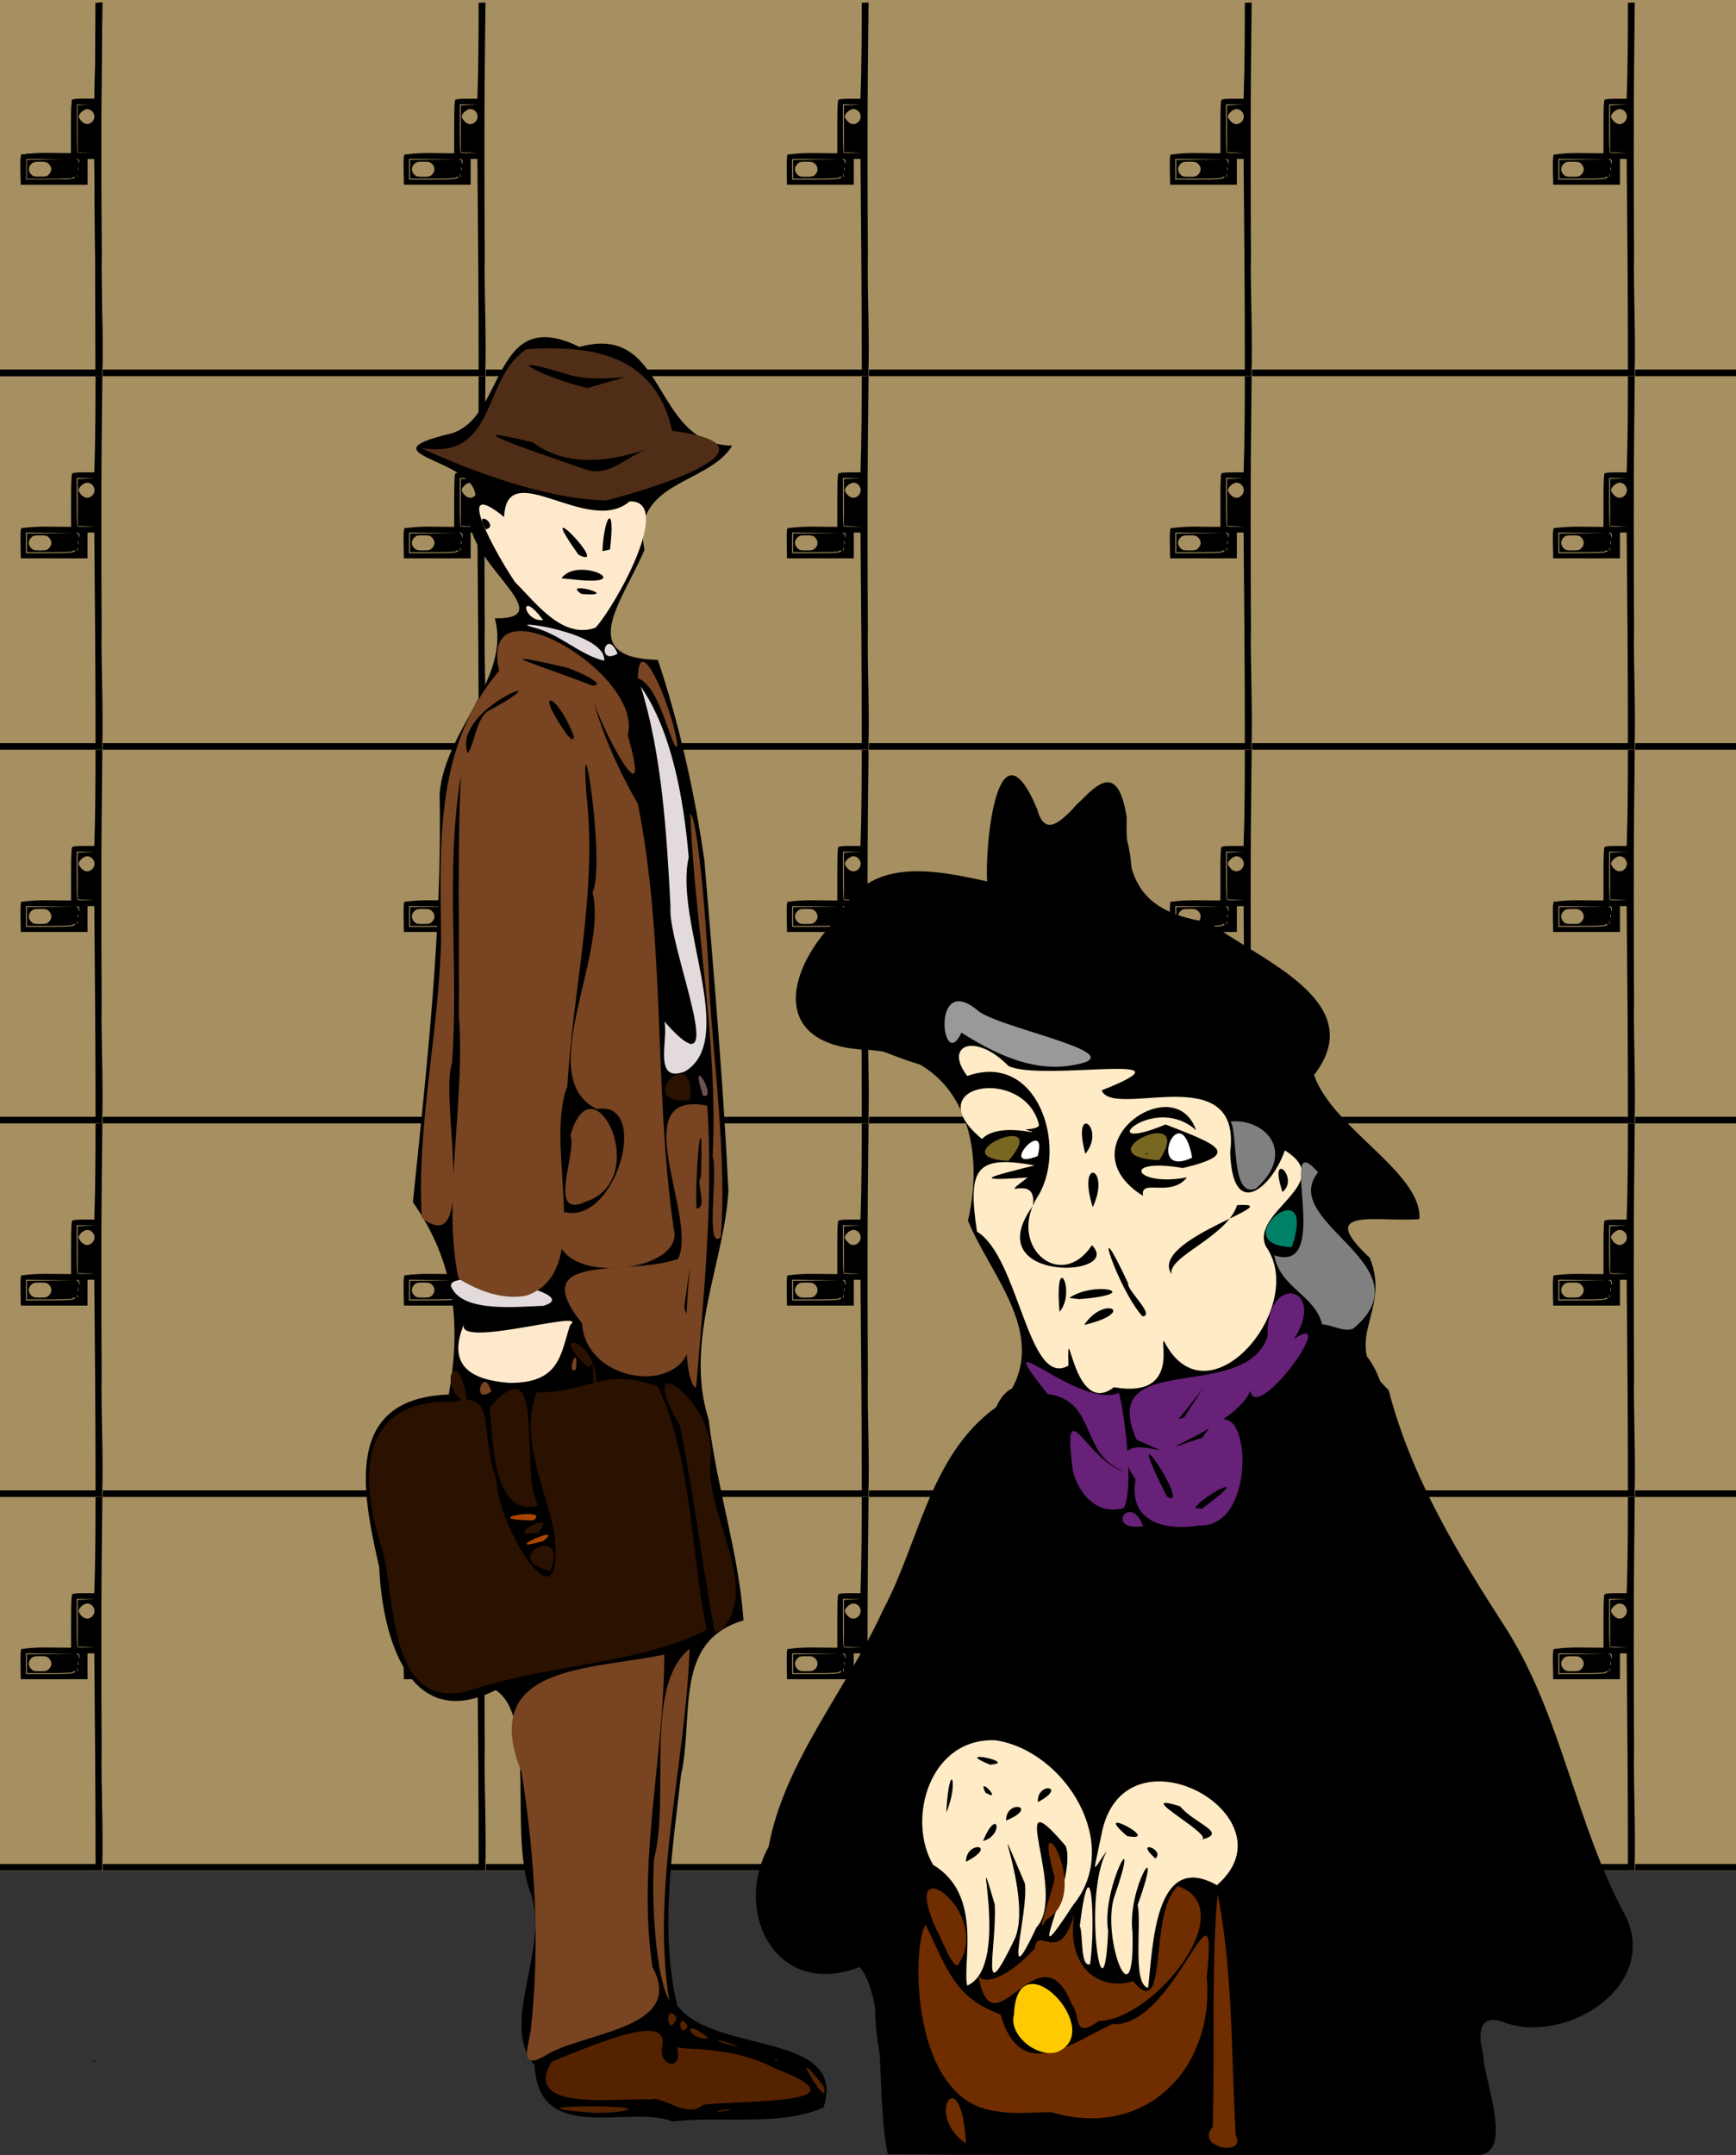 <?xml version="1.0" encoding="UTF-8" standalone="no"?>
<!-- Created with Inkscape (http://www.inkscape.org/) -->

<svg
   xmlns:dc="http://purl.org/dc/elements/1.1/"
   xmlns:cc="http://creativecommons.org/ns#"
   xmlns:rdf="http://www.w3.org/1999/02/22-rdf-syntax-ns#"
   xmlns:svg="http://www.w3.org/2000/svg"
   xmlns="http://www.w3.org/2000/svg"
   xmlns:xlink="http://www.w3.org/1999/xlink"
   xmlns:sodipodi="http://sodipodi.sourceforge.net/DTD/sodipodi-0.dtd"
   xmlns:inkscape="http://www.inkscape.org/namespaces/inkscape"
   id="svg2985"
   version="1.1"
   inkscape:version="0.48.3.1 r9886"
   width="1846.424"
   height="2291.79"
   sodipodi:docname="casiers-persos.svg">
  <rect width="100%" height="100%" fill="#333333" stroke="none"/>
  <defs
     id="defs2989">
    <linearGradient
       id="linearGradient6489">
      <stop
         style="stop-color:#ffffff;stop-opacity:0;"
         offset="0"
         id="stop6491" />
      <stop
         id="stop6497"
         offset="0.5"
         style="stop-color:#ffffff;stop-opacity:0;" />
      <stop
         style="stop-color:#ffffff;stop-opacity:1;"
         offset="1"
         id="stop6493" />
    </linearGradient>
    <linearGradient
       id="linearGradient6481">
      <stop
         style="stop-color:#000000;stop-opacity:0;"
         offset="0"
         id="stop6483" />
      <stop
         style="stop-color:#000000;stop-opacity:0;"
         offset="1"
         id="stop6485" />
    </linearGradient>
    <radialGradient
       inkscape:collect="always"
       xlink:href="#linearGradient6489"
       id="radialGradient6495"
       cx="1002.877"
       cy="997.167"
       fx="1002.877"
       fy="997.167"
       r="1133.12"
       gradientTransform="matrix(1,0,0,1.023,0,-22.923)"
       gradientUnits="userSpaceOnUse" />
  </defs>
  <sodipodi:namedview
     pagecolor="#ffffff"
     bordercolor="#666666"
     borderopacity="1"
     objecttolerance="10"
     gridtolerance="10"
     guidetolerance="10"
     inkscape:pageopacity="0"
     inkscape:pageshadow="2"
     inkscape:window-width="1364"
     inkscape:window-height="744"
     id="namedview2987"
     showgrid="false"
     inkscape:zoom="0.27145522"
     inkscape:cx="472.49911"
     inkscape:cy="1332.9564"
     inkscape:window-x="0"
     inkscape:window-y="22"
     inkscape:window-maximized="1"
     inkscape:current-layer="layer1"
     fit-margin-top="-0.5"
     fit-margin-left="-300"
     fit-margin-right="-300"
     fit-margin-bottom="0" />
  <g
     inkscape:groupmode="layer"
     id="layer2"
     inkscape:label="casier"
     style="display:inline"
     transform="translate(-190.595,147.79)">
    <rect
       style="fill:#a68f61;fill-opacity:1"
       id="rect3223"
       width="2443.372"
       height="1990.124"
       x="-109.405"
       y="-148.29" />
    <path
       id="path3429"
       style="fill:#000000"
       d="m -107.779,252.216 0.245,-7 c 133.252,0 266.503,0 399.755,0 0.073,-77.271 -0.765,-159.852 -1.329,-224 l -3.586,-8.5e-4 -3.586,-8.5e-4 0,13.751 0,13.751 c -23.667,0 -47.333,0 -71,0 l -0.277,-15.365 c -0.189,-10.481 0.089,-15.806 0.873,-16.75 19.084,-2.514 29.588,-1.385 52.904,-1.385 l 0,-27.8 c 0,-20.289 0.324,-28.124 1.2,-29 0.79,-0.79 5.009,-1.2 12.34,-1.2 l 11.14,0 c 1.205,-34.694 1.317,-72.194 1.317,-102 l 7.247,-0.325 -0.747,71.685 c -0.411,39.427 -0.411,127.25 10e-5,195.163 -0.73,43.467 2.023,87.027 0.502,130.478 -141.906,-7.6e-4 -261.724,-3.5e-4 -407,-3.5e-4 z m 377,-210.5 c 1.821,-1.041 2.041,-1.439 0.809,-1.465 -0.93,-0.019 -1.969,0.415 -2.309,0.965 -0.384,0.622 -9.677,1 -24.559,1 l -23.941,0 0,-9.983 0,-9.983 24.75,-0.286 24.75,-0.286 -25.25,-0.232 -25.25,-0.232 0,11 0,11 24.25,-0.035 c 19.138,-0.028 24.777,-0.337 26.75,-1.465 z m 3.693,-4.231 c -0.254,-0.973 -0.478,-0.419 -0.498,1.231 -0.02,1.65 0.187,2.446 0.461,1.769 0.274,-0.677 0.291,-2.027 0.037,-3 z m -30.148,0.276 c 1.547,-1.547 2.454,-3.597 2.454,-5.545 0,-1.948 -0.907,-3.998 -2.454,-5.545 -2.145,-2.145 -3.35,-2.455 -9.546,-2.455 -6.195,0 -7.401,0.31 -9.546,2.455 -1.547,1.547 -2.454,3.597 -2.454,5.545 0,1.948 0.907,3.998 2.454,5.545 2.145,2.145 3.35,2.455 9.546,2.455 6.195,0 7.401,-0.31 9.546,-2.455 z m 31.148,-7.276 c -0.254,-0.973 -0.478,-0.419 -0.498,1.231 -0.02,1.65 0.187,2.446 0.461,1.769 0.274,-0.677 0.291,-2.027 0.037,-3 z m 0.923,-7.827 c -0.304,-0.793 -1.355,-1.389 -2.335,-1.326 -1.669,0.109 -1.671,0.145 -0.031,0.573 1.074,0.281 1.795,1.492 1.866,3.134 0.078,1.798 0.27,2.083 0.585,0.868 0.258,-0.995 0.22,-2.457 -0.085,-3.25 z m 7.634,-8.187 -9.25,-0.33 0,-24.925 0,-24.925 9.25,-0.33 9.25,-0.33 -9.75,-0.208 -9.75,-0.208 0,25.333 c 0,13.933 0.3,25.633 0.667,26 0.367,0.367 4.754,0.573 9.75,0.459 l 9.083,-0.208 z m 6.295,-32.709 c 4.983,-4.983 1.444,-13.545 -5.599,-13.545 -3.506,0 -8.947,4.865 -8.947,8 0,0.984 1.306,3.186 2.901,4.894 3.674,3.932 8.115,4.181 11.644,0.651 z"
       inkscape:connector-curvature="0" />
    <use
       x="0"
       y="0"
       inkscape:tiled-clone-of="#path3429"
       xlink:href="#path3429"
       id="use3635"
       transform="translate(-4.9e-6,2.9e-6)"
       width="2232"
       height="2144" />
    <use
       x="0"
       y="0"
       inkscape:tiled-clone-of="#path3429"
       xlink:href="#path3429"
       transform="translate(-4.9e-6,397.325)"
       id="use3637"
       width="2232"
       height="2144" />
    <use
       x="0"
       y="0"
       inkscape:tiled-clone-of="#path3429"
       xlink:href="#path3429"
       transform="translate(-4.9e-6,794.651)"
       id="use3639"
       width="2232"
       height="2144" />
    <use
       x="0"
       y="0"
       inkscape:tiled-clone-of="#path3429"
       xlink:href="#path3429"
       transform="translate(-4.9e-6,1191.976)"
       id="use3641"
       width="2232"
       height="2144" />
    <use
       x="0"
       y="0"
       inkscape:tiled-clone-of="#path3429"
       xlink:href="#path3429"
       transform="translate(-4.9e-6,1589.301)"
       id="use3643"
       width="2232"
       height="2144" />
    <use
       x="0"
       y="0"
       inkscape:tiled-clone-of="#path3429"
       xlink:href="#path3429"
       transform="translate(407.466,2.9e-6)"
       id="use3645"
       width="2232"
       height="2144" />
    <use
       x="0"
       y="0"
       inkscape:tiled-clone-of="#path3429"
       xlink:href="#path3429"
       transform="translate(407.466,397.325)"
       id="use3647"
       width="2232"
       height="2144" />
    <use
       x="0"
       y="0"
       inkscape:tiled-clone-of="#path3429"
       xlink:href="#path3429"
       transform="translate(407.466,794.651)"
       id="use3649"
       width="2232"
       height="2144" />
    <use
       x="0"
       y="0"
       inkscape:tiled-clone-of="#path3429"
       xlink:href="#path3429"
       transform="translate(407.466,1191.976)"
       id="use3651"
       width="2232"
       height="2144" />
    <use
       x="0"
       y="0"
       inkscape:tiled-clone-of="#path3429"
       xlink:href="#path3429"
       transform="translate(407.466,1589.301)"
       id="use3653"
       width="2232"
       height="2144" />
    <use
       x="0"
       y="0"
       inkscape:tiled-clone-of="#path3429"
       xlink:href="#path3429"
       transform="translate(814.933,2.9e-6)"
       id="use3655"
       width="2232"
       height="2144" />
    <use
       x="0"
       y="0"
       inkscape:tiled-clone-of="#path3429"
       xlink:href="#path3429"
       transform="translate(814.933,397.325)"
       id="use3657"
       width="2232"
       height="2144" />
    <use
       x="0"
       y="0"
       inkscape:tiled-clone-of="#path3429"
       xlink:href="#path3429"
       transform="translate(814.933,794.651)"
       id="use3659"
       width="2232"
       height="2144" />
    <use
       x="0"
       y="0"
       inkscape:tiled-clone-of="#path3429"
       xlink:href="#path3429"
       transform="translate(814.933,1191.976)"
       id="use3661"
       width="2232"
       height="2144" />
    <use
       x="0"
       y="0"
       inkscape:tiled-clone-of="#path3429"
       xlink:href="#path3429"
       transform="translate(814.933,1589.301)"
       id="use3663"
       width="2232"
       height="2144" />
    <use
       x="0"
       y="0"
       inkscape:tiled-clone-of="#path3429"
       xlink:href="#path3429"
       transform="translate(1222.399,2.9e-6)"
       id="use3665"
       width="2232"
       height="2144" />
    <use
       x="0"
       y="0"
       inkscape:tiled-clone-of="#path3429"
       xlink:href="#path3429"
       transform="translate(1222.399,397.325)"
       id="use3667"
       width="2232"
       height="2144" />
    <use
       x="0"
       y="0"
       inkscape:tiled-clone-of="#path3429"
       xlink:href="#path3429"
       transform="translate(1222.399,794.651)"
       id="use3669"
       width="2232"
       height="2144" />
    <use
       x="0"
       y="0"
       inkscape:tiled-clone-of="#path3429"
       xlink:href="#path3429"
       transform="translate(1222.399,1191.976)"
       id="use3671"
       width="2232"
       height="2144" />
    <use
       x="0"
       y="0"
       inkscape:tiled-clone-of="#path3429"
       xlink:href="#path3429"
       transform="translate(1222.399,1589.301)"
       id="use3673"
       width="2232"
       height="2144" />
    <use
       x="0"
       y="0"
       inkscape:tiled-clone-of="#path3429"
       xlink:href="#path3429"
       transform="translate(1629.866,2.9e-6)"
       id="use3675"
       width="2232"
       height="2144" />
    <use
       x="0"
       y="0"
       inkscape:tiled-clone-of="#path3429"
       xlink:href="#path3429"
       transform="translate(1629.866,397.325)"
       id="use3677"
       width="2232"
       height="2144" />
    <use
       x="0"
       y="0"
       inkscape:tiled-clone-of="#path3429"
       xlink:href="#path3429"
       transform="translate(1629.866,794.651)"
       id="use3679"
       width="2232"
       height="2144" />
    <use
       x="0"
       y="0"
       inkscape:tiled-clone-of="#path3429"
       xlink:href="#path3429"
       transform="translate(1629.866,1191.976)"
       id="use3681"
       width="2232"
       height="2144" />
    <use
       x="0"
       y="0"
       inkscape:tiled-clone-of="#path3429"
       xlink:href="#path3429"
       transform="translate(1629.866,1589.301)"
       id="use3683"
       width="2232"
       height="2144" />
    <use
       x="0"
       y="0"
       inkscape:tiled-clone-of="#path3429"
       xlink:href="#path3429"
       transform="translate(2037.332,2.9e-6)"
       id="use3685"
       width="2232"
       height="2144" />
    <use
       x="0"
       y="0"
       inkscape:tiled-clone-of="#path3429"
       xlink:href="#path3429"
       transform="translate(2037.332,397.325)"
       id="use3687"
       width="2232"
       height="2144" />
    <use
       x="0"
       y="0"
       inkscape:tiled-clone-of="#path3429"
       xlink:href="#path3429"
       transform="translate(2037.332,794.651)"
       id="use3689"
       width="2232"
       height="2144" />
    <use
       x="0"
       y="0"
       inkscape:tiled-clone-of="#path3429"
       xlink:href="#path3429"
       transform="translate(2037.332,1191.976)"
       id="use3691"
       width="2232"
       height="2144" />
    <use
       x="0"
       y="0"
       inkscape:tiled-clone-of="#path3429"
       xlink:href="#path3429"
       transform="translate(2037.332,1589.301)"
       id="use3693"
       width="2232"
       height="2144" />
  </g>
  <g
     inkscape:groupmode="layer"
     id="layer1"
     inkscape:label="persos"
     style="display:inline"
     transform="translate(-190.595,147.79)">
    <path
       style="fill:#000000"
       d="m 1134.822,2143.179 c -12.807,-59.594 -0.536,-164.027 -29.87,-199.165 -88.225,34.627 -135.451,-57.57 -96.781,-128.014 16.743,-90.712 83.25,-167.405 121.603,-251.464 39.946,-74.982 50.455,-170.74 126.948,-220.394 54.312,-68.033 -12.067,-133.207 -36.61,-193.924 20.454,-86.176 -9.648,-178.57 -111.143,-181.696 C 1007.89,962.248 1027.293,881.458 1082.331,828 c 31.148,-65.283 100.9,-51.145 158.15,-38.435 -2.284,-42.593 11.628,-176.679 53.357,-76.565 18.235,66.764 78.172,-98.911 95.133,8.389 -2.131,70.719 18.61,101.846 88.112,111.75 50.347,38.934 172.184,83.535 111.152,162.305 19.606,57.126 115.378,103.963 112.035,153.2 -41.911,3.776 -112.569,-14.298 -52.781,41.197 24.299,59.398 -35.413,88.09 20.048,140.658 24.271,93.362 73.936,174.855 125.876,255.054 59.003,94.253 73.315,207.625 126.497,304.964 35.835,76.071 -67.886,138.162 -132.311,111.421 -61.941,-19.124 30.74,138.012 -24.414,142.061 -209.454,-0.205 -418.916,0.578 -628.364,-0.821 z"
       id="path3231"
       inkscape:connector-curvature="0" />
    <path
       style="fill:#000000"
       d="m 1771.222,2134.06 c -4.361,-59.456 14.882,-149.283 -61.074,-166.1 -42.507,-29.521 -167.594,-93.448 -150.794,-81.304 99.972,26.705 177.707,120.213 286.814,114.721 65.609,-24.254 95.108,-91.491 49.036,-151.318 -47.62,-94.763 -61.183,-203.852 -124.931,-291.06 -49.736,-67.115 -81.035,-143.121 -107.949,-221.478 -9.538,-67.677 -89.656,-101.971 -96.08,-19.791 -99.624,25.096 -4.988,131.278 -88.457,161.778 -68.987,22.289 -183.535,-25.337 -150.589,-111.635 -20.284,-31.186 -63.431,-71.393 -82.183,-4.903 -75.283,50.99 -73.124,156.451 -124.466,225.879 -33.348,72.881 -84.11,139.476 -106.907,216.149 -27.019,67.104 -7.243,164.718 85.912,134 84.776,12.929 84.196,-96.319 61.757,-150.167 -1.083,-72.411 95.845,-134.829 149.628,-66.931 39.82,38.188 40.899,107.266 80.306,33.289 36.182,-45.686 118.8,-6 121.078,48.827 -20.373,68.357 -12.901,128.91 -5.41,212.483 -0.597,64.1 -15.967,147.932 74.648,118.94 63.173,-0.887 126.629,2.648 189.661,-1.38 z"
       id="path3229"
       inkscape:connector-curvature="0" />
    <path
       style="fill:#000000"
       d="m 1201.181,2130.222 c -15.364,-59.197 -34.459,-157.152 -48.818,-194.101 -65.01,17.85 -6.731,152.84 -8.561,198.331 16.925,-2.765 48.164,4.711 57.378,-4.231 z"
       id="path3227"
       inkscape:connector-curvature="0" />
    <path
       style="fill:#000000"
       d="m 1475.332,2133.75 c -3.856,-44.7 13.084,-196.303 -16.954,-75.685 -39.889,92.013 -196.21,26.121 -240.508,48.935 26.439,67.703 157.205,8.408 222.28,27.793 l 13.884,-0.09 21.3,-0.953 -7e-4,0 z"
       id="path3225"
       inkscape:connector-curvature="0" />
    <path
       style="fill:#702d00;fill-opacity:1"
       d="m 1504.914,2123.26 c -4.942,-85.466 -2.599,-172.892 -19.242,-256.707 -6.867,73.268 -2.71,166.808 -5.199,247.629 -19.755,22.32 36.477,31.78 24.441,9.078 z"
       id="path3223"
       inkscape:connector-curvature="0" />
    <path
       style="fill:#702d00;fill-opacity:1"
       d="m 1217.932,2131.75 c -4.266,-90.545 -45.801,-31.105 0,0 z"
       id="path3221"
       inkscape:connector-curvature="0" />
    <path
       style="fill:#702d00;fill-opacity:1"
       d="m 1308.847,2098.542 c 99.509,29.389 173.687,-45.815 165.254,-143.542 13.236,-124.901 -33.444,54.747 -100.402,49.782 -42.493,19.247 -97.394,64.663 -118.913,-10.279 -48.047,-17.424 -56.399,-46.711 -79.597,-95.503 -15.01,20.856 -17.036,188.974 75.546,198.39 19.205,3.68 38.751,0.801 58.112,1.152 z"
       id="path3219"
       inkscape:connector-curvature="0" />
    <path
       style="fill:#ffcb00;fill-opacity:1"
       d="m 1314.605,2034.633 c 54.083,-21.631 -42.288,-123.773 -45.536,-40.085 -6.027,21.845 24.37,46.312 45.536,40.085 z"
       id="path3217"
       inkscape:connector-curvature="0" />
    <path
       style="fill:#702d00;fill-opacity:1"
       d="m 1359.318,2001.438 c 59.214,-1.234 153.252,-119.849 83.992,-143.396 -32.017,28.934 -8.986,146.812 -47.699,101.022 -31.73,10.34 -71.383,-9.783 -62.615,-71.357 -14.772,56.703 -39.206,11.057 -41.829,36.462 -23.907,27.448 -53.763,41.373 -59.997,28.754 15.145,87.407 65.433,-55.932 99.508,31.269 9.758,10.273 0.12,38.268 28.639,17.247 z"
       id="path3215"
       inkscape:connector-curvature="0" />
    <path
       style="fill:#ffebc6;fill-opacity:1"
       d="m 1219.328,1963.843 c 48.821,-21.163 2.042,-178.169 29.267,-86.343 2.413,45.566 -16.923,115.922 21.163,36.915 20.724,-45.991 -34.041,-163.314 10.83,-59.425 4.472,31.106 -25.05,126.475 12.366,47.01 34.074,-36.506 -36.381,-165.982 31.132,-86.599 13.213,35.55 -51.292,153.071 8.045,62.572 52.956,-64.867 -8.899,-163.837 -82.667,-175.031 -70.13,-2.953 -94.888,83.78 -66.414,132.5 53.672,31.835 30.703,105.403 36.278,128.4 z"
       id="path3213"
       inkscape:connector-curvature="0" />
    <path
       style="fill:#000000"
       d="m 1218.01,1832.14 c -0.169,-23.064 35.554,-18.237 0,0 z"
       id="path3211"
       inkscape:connector-curvature="0" />
    <path
       style="fill:#000000"
       d="m 1236.123,1810.092 c 15.726,-37.813 22.474,-5.839 0,0 z"
       id="path3209"
       inkscape:connector-curvature="0" />
    <path
       style="fill:#000000"
       d="m 1260.677,1788.333 c -0.319,-23.323 36.196,-14.867 0,0 z"
       id="path3207"
       inkscape:connector-curvature="0" />
    <path
       style="fill:#000000"
       d="m 1197.07,1779.75 c 3.256,-59.674 13.841,-31.948 0,0 z"
       id="path3205"
       inkscape:connector-curvature="0" />
    <path
       style="fill:#000000"
       d="m 1294.473,1768.686 c -1.305,-21.985 32.485,-17.037 0,0 z"
       id="path3203"
       inkscape:connector-curvature="0" />
    <path
       style="fill:#000000"
       d="m 1238.73,1758.619 c -9.923,-20.21 19.879,11.706 0,0 z"
       id="path3201"
       inkscape:connector-curvature="0" />
    <path
       style="fill:#000000"
       d="m 1243.561,1728.885 c -42.707,-17.519 32.148,-2.055 0,0 z"
       id="path3199"
       inkscape:connector-curvature="0" />
    <path
       style="fill:#ffebc6;fill-opacity:1"
       d="m 1411.695,1966.202 c 5.23,-41.728 6.202,-146.923 73.223,-109.167 84.822,-73.215 -100.375,-176.261 -122.964,-53.15 -10.784,52.969 -9.837,34.397 13.591,7.103 -38.167,31.615 -11.277,212.895 -6.314,95.011 -7.747,-46.53 37.309,-125.241 6.348,-36 -13.572,43.044 22.319,137.818 19.543,37 -6.038,-47.396 34.88,-110.88 5.547,-29 4.245,21.017 -5.871,84.401 11.027,88.202 z"
       id="path3197"
       inkscape:connector-curvature="0" />
    <path
       style="fill:#000000"
       d="m 1419.559,1828.735 c -23.863,-21.235 10.639,-10.045 0,0 z"
       id="path3195"
       inkscape:connector-curvature="0" />
    <path
       style="fill:#000000"
       d="m 1466.285,1809.105 c 24.553,-1.191 -77.053,-53.374 -20.652,-35.999 15.69,19.221 54.017,28.708 20.652,35.999 z"
       id="path3193"
       inkscape:connector-curvature="0" />
    <path
       style="fill:#000000"
       d="m 1389.419,1804.87 c -40.981,-35.298 39.65,7.177 0,0 z"
       id="path3191"
       inkscape:connector-curvature="0" />
    <path
       style="fill:#702d00;fill-opacity:1"
       d="m 1211.105,1939.21 c 34.392,-55.628 -67.357,-126.503 -23.906,-33.71 3.018,3.224 19.098,48.937 23.906,33.71 z"
       id="path3189"
       inkscape:connector-curvature="0" />
    <path
       style="fill:#ffeac7;fill-opacity:1"
       d="m 1350.043,1941.167 c 6.244,-46.213 0.642,-133.902 -11.019,-40.667 3.874,7.338 0.057,44.194 11.019,40.667 z"
       id="path3187"
       inkscape:connector-curvature="0" />
    <path
       style="fill:#000000"
       d="m 1375.033,1937.75 c -1.817,0.991 1.675,5.504 0,0 z"
       id="path3185"
       inkscape:connector-curvature="0" />
    <path
       style="fill:#000000"
       d="m 1298.039,1902.271 c -2.322,0.946 2.145,3.939 0,0 z"
       id="path3183"
       inkscape:connector-curvature="0" />
    <path
       style="fill:#702d00;fill-opacity:1"
       d="m 1303.173,1894 c 51.892,-29.479 -17.652,-137.233 8.911,-46.286 2.979,2.861 -24.004,73.45 -8.911,46.286 z"
       id="path3181"
       inkscape:connector-curvature="0" />
    <path
       style="fill:#672178"
       d="m 1406.459,1475.249 c -13.492,-36.661 -41.973,6.048 0,0 z"
       id="path3179"
       inkscape:connector-curvature="0" />
    <path
       style="fill:#672178"
       d="m 1466.237,1474.539 c 68.296,2.882 52.61,-169.251 3.275,-93.539 -91.685,31.202 66.568,-20.913 50.854,-62.558 -9.133,71.641 100.643,-79.409 46.519,-42.158 36.421,-56.854 -30.6,-71.323 -28.022,-2.637 -24.71,72.101 -182.115,12.295 -139.437,109.595 73.18,32.694 -46.46,-23.861 -1.034,42.258 -8.197,45.77 31.998,54.962 67.846,49.039 z"
       id="path3177"
       inkscape:connector-curvature="0" />
    <path
       style="fill:#000000"
       d="m 1461.414,1455.838 c 10.141,-14.41 66.205,-42.655 7.501,0.916 l -7.501,-0.916 0,0 z"
       id="path3175"
       inkscape:connector-curvature="0" />
    <path
       style="fill:#000000"
       d="m 1431.743,1443.75 c -55.291,-109.313 29.434,18.192 0,0 z"
       id="path3173"
       inkscape:connector-curvature="0" />
    <path
       style="fill:#000000"
       d="m 1444.004,1361.25 c 26.646,-31.133 39.856,-54.412 5.977,-1.567 l -5.977,1.567 0,0 z"
       id="path3171"
       inkscape:connector-curvature="0" />
    <path
       style="fill:#672178"
       d="m 1386.034,1455.805 c 13.092,-27.107 -4.795,-132.228 -6.143,-121.914 -44.419,16.448 -141.98,-82.889 -75.101,0.751 53.785,7.357 33.222,65.438 81.902,82.258 -38.803,-8.048 -66.986,-91.95 -54.985,-0.399 5.976,24.619 26.784,48.081 54.327,39.305 z"
       id="path3169"
       inkscape:connector-curvature="0" />
    <path
       style="fill:#ffebc6;fill-opacity:1"
       d="m 1375.384,1327.491 c 72.145,12.683 47.103,-54.583 53.584,-48.462 46.34,89.769 153.37,-37.452 108.127,-101.138 -17.77,-37.227 76.629,-67.31 20.05,-102.275 -13.765,39.961 -55.951,75.778 -58.096,1.884 12.669,-100.329 -123.806,-34.678 -136.763,-65.684 108.557,-43.081 -62.386,-8.837 -99.03,-25.905 -35.414,-36.245 -69.223,-22.461 -43.869,10.578 75.127,-26.646 106.623,74.66 75.793,126.815 -34.894,52.828 23.01,104.065 56.764,53.164 34.692,34.535 -122.347,40.428 -62.828,-41.777 5.576,-37.144 -42.053,-2.648 -5.446,-30.243 -64.841,4.497 -36.895,-1.595 7.341,-12.906 -61.755,-11.017 -71.709,2.067 -61.287,70.487 44.835,27.047 54.189,167.365 97.257,142.472 -1.48,-61.403 4.77,56.865 48.406,22.991 z"
       id="path3167"
       inkscape:connector-curvature="0" />
    <path
       style="fill:#000000"
       d="m 1343.782,1261.27 c 20.791,-31.926 57.615,-13.713 0,0 z"
       id="path3165"
       inkscape:connector-curvature="0" />
    <path
       style="fill:#000000"
       d="m 1405.713,1252.107 c -27.268,-30.354 -56.974,-124.553 -15.216,-35.107 -1.837,7.049 29.546,34.37 15.216,35.107 z"
       id="path3163"
       inkscape:connector-curvature="0" />
    <path
       style="fill:#000000"
       d="m 1317.558,1247.365 c -5.975,-68.995 18.473,-22.07 0,0 z"
       id="path3161"
       inkscape:connector-curvature="0" />
    <path
       style="fill:#000000"
       d="m 1327.82,1232.533 c 28.092,-19.109 81.745,-4.245 10.427,1.287 l -10.427,-1.287 0,0 z"
       id="path3159"
       inkscape:connector-curvature="0" />
    <path
       style="fill:#000000"
       d="m 1436.724,1207.25 c -25.62,-36.996 129.223,-77.384 69.655,-73.373 -11.034,34.073 -74.574,54.91 -69.655,73.373 z"
       id="path3157"
       inkscape:connector-curvature="0" />
    <path
       style="fill:#000000"
       d="m 1352.852,1135.994 c -17.224,-54.867 19.894,-42.605 0,0 z"
       id="path3155"
       inkscape:connector-curvature="0" />
    <path
       style="fill:#000000"
       d="m 1406.356,1124.012 c -84.895,-53.131 33.674,-136.228 56.357,-69.86 -45.838,-41.249 -114.011,27.798 -32.361,-6.099 54.611,21.363 82.119,31.012 18.41,46.375 -67.442,-11.802 -51.084,20.481 4.32,9.882 -17.402,22.183 -50.2,0.485 -46.727,19.702 z"
       id="path3153"
       inkscape:connector-curvature="0" />
    <path
       style="fill:#786721"
       d="m 1423.58,1086.083 c 41.04,-62.695 -85.043,-3.978 0,0 z"
       id="path3151"
       inkscape:connector-curvature="0" />
    <path
       style="fill:#000000"
       d="m 1408.372,1079.344 c 6.94,-1.834 1.248,1.821 0,0 z"
       id="path3149"
       inkscape:connector-curvature="0" />
    <path
       style="fill:#ffffff"
       d="m 1458.587,1083.369 c -12.352,-68.488 -50.625,23.593 0,0 z"
       id="path3147"
       inkscape:connector-curvature="0" />
    <path
       style="fill:#000000"
       d="m 1554.661,1119.905 c -15.672,-47.065 18.758,-15.235 0,0 z"
       id="path3145"
       inkscape:connector-curvature="0" />
    <path
       style="fill:#000000"
       d="m 1344.96,1079.308 c -14.962,-55.979 22.7,-27.675 0,0 z"
       id="path3143"
       inkscape:connector-curvature="0" />
    <path
       style="fill:#808080"
       d="m 1629.72,1265.317 c 81.052,-67.261 -80.407,-112.717 -37.203,-166.333 -46.076,-52.955 17.867,110.155 -46.597,88.196 6.349,34.861 43.138,42.097 50.945,73.54 10.554,0.307 22.562,8.365 32.855,4.597 z"
       id="path3141"
       inkscape:connector-curvature="0" />
    <path
       style="fill:#008066"
       d="m 1564.621,1178.488 c 29.356,-87.218 -74.938,-2.332 0,0 z"
       id="path3139"
       inkscape:connector-curvature="0" />
    <path
       style="fill:#000000"
       d="m 1616.235,1142.547 c 44.878,0.771 118.947,8.493 47.553,-40.528 -40.277,-48.163 -115.647,-98.481 -65.132,-161.954 -53.648,-61.961 -127.262,-110.68 -207.895,-127.671 17.283,-62.511 -32.011,-176.994 -75.253,-69.553 -25.794,18.418 -52.864,-116.417 -60.47,-29.265 7.747,69.738 -12.226,104.426 -82.943,71.278 -61.07,-13.745 -182.118,132.741 -101.845,161.455 45.027,15.22 186.27,89.334 113.961,-5.222 31.741,-35.122 -48.547,-56.653 27.051,-29.518 122.073,46.791 246.686,88.662 359.575,156.431 89.367,15.516 -32.739,62.442 45.399,74.547 z"
       id="path3137"
       inkscape:connector-curvature="0" />
    <path
       style="fill:#808080"
       d="m 1526.338,1116.25 c 42.965,-37.911 11.021,-74.591 -26.837,-71.436 8.033,14.128 0.197,82.144 26.837,71.436 z"
       id="path3135"
       inkscape:connector-curvature="0" />
    <path
       style="fill:#786721"
       d="m 1263.085,1086.815 c 49.522,-57.262 -75.329,-4.422 0,0 z"
       id="path3133"
       inkscape:connector-curvature="0" />
    <path
       style="fill:#ffffff"
       d="m 1294.292,1081.67 c 11.81,-44.669 -44.581,17.558 0,0 z"
       id="path3131"
       inkscape:connector-curvature="0" />
    <path
       style="fill:#ffebc6;fill-opacity:1"
       d="m 1235.032,1063.496 c 23.286,-23.964 93.467,8.152 24.232,-18.459 -79.548,-1.888 35.736,16.839 36.391,3.459 -14.932,-63.299 -131.513,-43.612 -60.623,15.001 z"
       id="path3129"
       inkscape:connector-curvature="0" />
    <path
       style="fill:#999999"
       d="m 1329.12,985.406 c 74.751,-11.24 -66.563,-37.268 -96.829,-57.058 -52.61,-46.358 -39.744,67.433 -19.147,22.029 34.293,21.649 73.939,41.57 115.977,35.029 z"
       id="path3127"
       inkscape:connector-curvature="0" />
    <path
       style="fill:#000000"
       d="m 905.986,2108.335 c -44.586,-18.218 -143.354,25.875 -146.639,-59.58 -38.374,-44.134 15.931,-121.898 -4.083,-182.684 -24.372,-61.21 7.135,-187.381 -37.452,-216.501 -94.158,47.194 -120.835,-60.476 -123.928,-130.81 -18.148,-79.94 -38.422,-179.535 74.004,-183.491 14.146,-79.816 4.712,-142.936 -38.124,-204.609 14.772,-144.226 31.24,-288.996 28.402,-434.054 5.378,-68.313 75.867,-122.255 58.766,-186.787 78.544,0.856 -48.731,-69.42 -22.87,-119.03 22.252,-51.182 -128.073,-52.992 -23.034,-77.742 57.778,-17.633 42.674,-137.841 135.852,-91.889 94.535,-26.46 76.084,103.701 162.415,105.002 -24.385,41.385 -109.051,37.664 -93.187,110.597 -22.131,53.104 -75.203,115.392 14.186,117.209 22.047,65.899 39.243,140.842 49.52,213.771 9.572,116.687 20,233.453 25.477,350.262 -3.179,73.542 -47.713,159.941 -20.98,243.779 8.411,71.859 32.025,141.618 37.074,213.629 -75.252,22.461 -52.219,100.928 -66.561,165.206 -9.093,80.523 -22.802,166.381 -3.875,244.266 37.565,52.096 181.908,27.371 155.618,108.466 -45.377,20.677 -110.045,8.793 -160.581,14.99 z"
       id="path3125"
       inkscape:connector-curvature="0" />
    <path
       style="fill:#552200"
       d="m 842.568,2098.597 c 75.451,-8.679 -139.853,-8.568 -18.589,0.702 l 18.589,-0.702 0,0 z"
       id="path3123"
       inkscape:connector-curvature="0" />
    <path
       style="fill:#000000"
       d="m 949.326,2098.317 c -4.544,-1.458 -0.484,1.936 0,0 z"
       id="path3121"
       inkscape:connector-curvature="0" />
    <path
       style="fill:#552200"
       d="m 968.01,2096.065 c -6.487,-2.383 -29.232,5.325 0,0 z"
       id="path3119"
       inkscape:connector-curvature="0" />
    <path
       style="fill:#552200"
       d="m 938.735,2090.534 c 41.032,-5.255 179.703,0.63 76.406,-38.493 -47.038,-25.59 -102.717,-18.834 -104.461,-23.201 6.766,27.64 -20.744,20.719 -15.755,-1.145 7.336,-35.272 -67.44,-3.042 -117.595,17.036 -32.645,54.676 72.249,37.85 105.566,40.264 12.026,-4.819 37.75,21.181 55.838,5.54 z"
       id="path3117"
       inkscape:connector-curvature="0" />
    <path
       style="fill:#552200"
       d="m 1066.609,2070.992 c -44.62,-57.87 9.021,32.046 0,0 z"
       id="path3115"
       inkscape:connector-curvature="0" />
    <path
       style="fill:#784421"
       d="m 769.694,2038.856 c 38.703,-25.83 151.428,-27.673 114.841,-94.696 -16.409,-111.24 12.387,-221.45 12.614,-332.377 -79.371,16.899 -198.193,10.019 -151.814,125.173 14.261,90.814 19.744,181.817 10.182,270.386 -0.261,14.153 -16.125,48.768 14.177,31.513 z"
       id="path3113"
       inkscape:connector-curvature="0" />
    <path
       style="fill:#552200"
       d="m 1017.748,2042.607 c -4.07,-3.264 -4.158,1.776 0,0 z"
       id="path3111"
       inkscape:connector-curvature="0" />
    <path
       style="fill:#000000"
       d="m 1008.391,2039.607 c -0.503,-2.69 -6.137,0.913 0,0 z"
       id="path3109"
       inkscape:connector-curvature="0" />
    <path
       style="fill:#000000"
       d="m 986.116,2032.121 c -9.894,-5.165 -2.696,1.262 0,0 z"
       id="path3107"
       inkscape:connector-curvature="0" />
    <path
       style="fill:#552200"
       d="m 976.63,2029.159 c -29.023,-11.896 -30.803,-6.463 0,0 z"
       id="path3105"
       inkscape:connector-curvature="0" />
    <path
       style="fill:#552200"
       d="m 943.933,2019.669 c -29.524,-24.852 -21.146,3.583 0,0 z"
       id="path3103"
       inkscape:connector-curvature="0" />
    <path
       style="fill:#552200"
       d="m 922.194,2007 c -11.579,-18.066 -9.662,16.044 0,0 z"
       id="path3101"
       inkscape:connector-curvature="0" />
    <path
       style="fill:#552200"
       d="m 910.287,1998.068 c -14.108,-18.969 -9.463,25.182 0,0 z"
       id="path3099"
       inkscape:connector-curvature="0" />
    <path
       style="fill:#784421"
       d="m 902.272,1979.432 c -19.171,-123.786 17.485,-249.402 21.795,-373.848 -49.379,40.116 -20.254,156.859 -37.947,224.234 -2.498,46.565 1.542,122.599 16.152,149.613 z"
       id="path3097"
       inkscape:connector-curvature="0" />
    <path
       style="fill:#2b1100"
       d="m 695.458,1648.346 c 80.036,-26.1 174.949,-26.508 246.927,-62.846 -17.871,-85.412 -14.997,-178.162 -51.91,-258.633 -59.677,-21.361 -69.394,5.818 -129.099,6.169 -19.624,50.972 12.132,105.793 19.334,153.846 9.264,105.246 -62.518,-15.788 -61.699,-59.848 -19.652,-54.185 1.709,-95.973 -46.943,-84.144 -103.495,-2.636 -99.339,86.696 -73.81,160.108 12.685,54.121 6.501,175.575 97.2,145.347 z"
       id="path3095"
       inkscape:connector-curvature="0" />
    <path
       style="fill:#2b1100"
       d="m 957.968,1586.077 c 42.726,-46.068 -18.29,-123.591 -11.607,-181.077 8.538,-60.066 -86.272,-129.533 -32.418,-35.888 14.666,72.643 23.367,146.493 36.831,219.018 l 7.194,-2.053 -2.4e-4,0 z"
       id="path3093"
       inkscape:connector-curvature="0" />
    <path
       style="fill:#2b1100"
       d="m 775.972,1522.75 c 21.35,-52.176 -57.742,-13.328 0,0 z"
       id="path3091"
       inkscape:connector-curvature="0" />
    <path
       style="fill:#aa4400"
       d="m 768.611,1490.992 c 24.662,-20.28 -50.967,14.499 0,0 z"
       id="path3089"
       inkscape:connector-curvature="0" />
    <path
       style="fill:#000000"
       d="m 745.362,1490.94 c -1.499,-3.817 -4.704,4.004 0,0 z"
       id="path3087"
       inkscape:connector-curvature="0" />
    <path
       style="fill:#2b1100"
       d="m 762.516,1482.435 c 26.055,-28.643 -42.211,6.682 0,0 l 0,0 z"
       id="path3085"
       inkscape:connector-curvature="0" />
    <path
       style="fill:#aa4400"
       d="m 757.978,1469.125 c 20.093,-14.707 -64.817,-0.809 0,0 z"
       id="path3083"
       inkscape:connector-curvature="0" />
    <path
       style="fill:#2b1100"
       d="m 763.151,1453.291 c -21.245,-35.672 10.305,-175.212 -51.834,-104.291 3.887,30.311 2.023,118.342 51.834,104.291 z"
       id="path3081"
       inkscape:connector-curvature="0" />
    <path
       style="fill:#2b1100"
       d="m 687.682,1345.25 c -8.388,-69.175 -35.504,-19.092 0,0 z"
       id="path3079"
       inkscape:connector-curvature="0" />
    <path
       style="fill:#000000"
       d="m 698.192,1334.705 c -3.755,-48.179 -26.576,7.695 0,0 z"
       id="path3077"
       inkscape:connector-curvature="0" />
    <path
       style="fill:#784421"
       d="m 713.036,1332.094 c -8.013,-29.54 -22.173,15.28 0,0 z"
       id="path3075"
       inkscape:connector-curvature="0" />
    <path
       style="fill:#784421"
       d="m 931.15,1326.25 c 8.269,-99.3 18.174,-198.43 11.743,-298.212 -89.784,-17.587 -9.238,119.557 -31.189,162.997 -54.027,19.375 -163.388,-8.765 -102.114,68.489 4.971,75.792 148.123,79.739 108.694,-16.524 17.455,-123.37 -10.512,51.383 10.131,83.137 l 1.789,1.791 0.946,-1.678 5e-5,0 z"
       id="path3073"
       inkscape:connector-curvature="0" />
    <path
       style="fill:#000000"
       d="m 931.362,1137.45 c -1.763,-45.061 7.563,-124.806 4.737,-33.544 -5.759,6.305 7.695,32.886 -4.737,33.544 z"
       id="path3071"
       inkscape:connector-curvature="0" />
    <path
       style="fill:#ffe9cc;fill-opacity:1"
       d="m 732.225,1322.869 c 53.43,0.362 54.386,-29.308 64.684,-61.433 22.755,-18.279 -123.18,26.228 -112.694,-1.411 -18.72,44.932 7.604,59.737 48.01,62.844 z"
       id="path3069"
       inkscape:connector-curvature="0" />
    <path
       style="fill:#000000"
       d="m 769.887,1322.95 c 79.023,-11.008 -40.077,-6.218 -8.317,1.931 l 8.317,-1.931 0,0 z"
       id="path3067"
       inkscape:connector-curvature="0" />
    <path
       style="fill:#2b1100"
       d="m 824.892,1324.004 c 1.022,-50.555 -56.422,-59.495 -7.491,-16.71 8.603,-18.455 -0.152,24.12 7.491,16.71 z"
       id="path3065"
       inkscape:connector-curvature="0" />
    <path
       style="fill:#000000"
       d="m 812.729,1315.535 c 0.601,-16.6 13.094,-7.635 0,0 l 0,0 z"
       id="path3063"
       inkscape:connector-curvature="0" />
    <path
       style="fill:#784421"
       d="m 803.112,1308.75 c 3.727,-31.775 -11.663,6.32 0,0 z"
       id="path3061"
       inkscape:connector-curvature="0" />
    <path
       style="fill:#e3dbdb"
       d="m 768.463,1240.93 c 47.474,-13.726 -103.528,-42.273 -98.088,-20.5 11.943,28.536 71.895,21.153 98.088,20.5 z"
       id="path3059"
       inkscape:connector-curvature="0" />
    <path
       style="fill:#784421"
       d="m 750.311,1230.078 c 73.913,-24.737 18.025,-157.055 43.722,-222.521 5.856,-103.329 32.276,-207.229 20.28,-310.558 -7.439,-102.482 21.047,73.455 6.468,104.5 17.079,67.259 -63.562,197.488 4.724,230.099 58.026,-9.635 19.728,123.824 -34.479,109.542 -43.873,82.424 131.707,70.914 116.05,17.362 -21.302,-149.605 -8.255,-303.033 -38.102,-451.5 -38.009,-66.175 -47.575,-112.151 -50.653,-120.966 6.853,33.895 69.099,149.923 39.935,47.963 17.337,-65.983 -159.896,-169.539 -136.751,-68.435 -68.683,80.489 -62.908,185.319 -61.766,284.238 -1.97,99.289 -26.25,199.18 -20.481,297.594 60.298,46.941 18.608,-126.444 32.14,-164.747 7.449,-101.845 -7.462,-204.625 9.447,-305.685 -3.885,76.722 -1.688,172.082 -2.102,256.105 6.758,90.861 -18.047,197.395 -0.435,278.93 20.622,12.854 47.357,23.026 72.003,18.078 z"
       id="path3057"
       inkscape:connector-curvature="0" />
    <path
       style="fill:#000000"
       d="M 687.835,653.333 C 670.918,602.831 800.568,559.543 708.869,608.84 696.174,619.1 695.306,644.828 687.835,653.333 z"
       id="path3055"
       inkscape:connector-curvature="0" />
    <path
       style="fill:#000000"
       d="m 793.895,633.8 c -38.455,-53.807 -9.479,-44.456 7.365,2.581 l -2.462,2.419 -4.903,-5 0,0 z"
       id="path3053"
       inkscape:connector-curvature="0" />
    <path
       style="fill:#000000"
       d="m 820.435,581.394 c -43.158,-17.622 -126.017,-41.974 -27.769,-19.388 2.236,0.101 47.641,18.425 27.769,19.388 z"
       id="path3051"
       inkscape:connector-curvature="0" />
    <path
       style="fill:#784421"
       d="m 957.332,1167.46 c 6.015,-83.74 -6.618,-175.482 -12.32,-262.114 -1.157,-49.994 -11.964,-186.066 -20.296,-187.446 5.286,121.995 29.757,242.936 23.846,364.6 5.94,15.415 -8.217,102.304 8.77,84.96 z"
       id="path3049"
       inkscape:connector-curvature="0" />
    <path
       style="fill:#784421"
       d="m 813.458,1130.257 c 72.397,-23.991 7.427,-155.516 -16.236,-70.26 7.65,16.878 -25.73,89.438 16.236,70.26 z"
       id="path3047"
       inkscape:connector-curvature="0" />
    <path
       style="fill:#2b1100"
       d="m 924.427,1022.181 c 7.643,-65.558 -64.095,5.665 0,0 z"
       id="path3045"
       inkscape:connector-curvature="0" />
    <path
       style="fill:#000000"
       d="m 945.787,1010.42 c -22.644,-67.139 -17.788,52.286 0,0 z"
       id="path3043"
       inkscape:connector-curvature="0" />
    <path
       style="fill:#6c5353"
       d="m 938.337,1017.475 c -16.271,-50.098 16.953,4.683 0,0 z"
       id="path3041"
       inkscape:connector-curvature="0" />
    <path
       style="fill:#e3dbdb"
       d="M 919.242,991.616 C 975.587,957.671 907.515,831.607 923.113,764 c -5.186,-61.952 -18.235,-134.635 -51.02,-181.764 22.305,71.299 27.687,155.784 31.671,234.624 -3.901,39.811 68.136,206.611 -6.574,121.64 4.72,17.933 -12.71,66.703 22.052,53.116 z"
       id="path3039"
       inkscape:connector-curvature="0" />
    <path
       style="fill:#000000"
       d="M 927.344,935.564 C 878.189,834.042 910.365,715.358 871.339,611.961 845.839,592.565 883.927,757.879 880.526,739.5 c 20.229,72.885 -11.169,165.821 45.214,223.761 0.583,-9.229 1.252,-18.454 1.605,-27.697 z"
       id="path3037"
       inkscape:connector-curvature="0" />
    <path
       style="fill:#000000"
       d="m 920.197,691.768 c -2.298,1.46 3.53,4.631 0,0 z"
       id="path3035"
       inkscape:connector-curvature="0" />
    <path
       style="fill:#000000"
       d="m 918.909,682.847 c -7.389,-26.228 3.808,24.465 0,0 z"
       id="path3033"
       inkscape:connector-curvature="0" />
    <path
       style="fill:#784421"
       d="m 911.081,646.25 c -1.353,-29.601 -41.268,-130.629 -42.057,-72.744 24.273,8.16 35.862,77.698 42.057,72.744 z"
       id="path3031"
       inkscape:connector-curvature="0" />
    <path
       style="fill:#000000"
       d="m 856.083,594.003 c 35.174,-39.33 -51.837,-52.712 0,0 z"
       id="path3029"
       inkscape:connector-curvature="0" />
    <path
       style="fill:#e3dbdb"
       d="m 833.252,554.937 c 2.824,-31.914 -113.704,-45.296 -73.359,-34.95 26.222,6.877 47.742,28.757 73.359,34.95 z"
       id="path3027"
       inkscape:connector-curvature="0" />
    <path
       style="fill:#e3dbdb"
       d="m 847.445,547.405 c -12.156,-29.142 -23.553,13.189 0,0 z"
       id="path3025"
       inkscape:connector-curvature="0" />
    <path
       style="fill:#ffe9cc;fill-opacity:1"
       d="m 823.924,519.799 c 22.341,-24.625 83.574,-135.842 36.343,-134.361 -44.125,37.671 -130.892,-49.483 -133.49,16.597 -58.333,-47.374 -4.625,45.787 11.827,69.505 21.894,21.525 49.892,60.785 85.32,48.258 z"
       id="path3023"
       inkscape:connector-curvature="0" />
    <path
       style="fill:#000000"
       d="m 809.024,483.861 c -23.006,-15.348 45.785,3.559 0,0 z"
       id="path3021"
       inkscape:connector-curvature="0" />
    <path
       style="fill:#000000"
       d="m 787.742,467.292 c 17.552,-24.765 83.419,9.453 12.163,1.07 l -12.163,-1.07 z"
       id="path3019"
       inkscape:connector-curvature="0" />
    <path
       style="fill:#000000"
       d="m 805.901,442.114 c -52.3,-73.101 36.548,19.041 0,0 z"
       id="path3017"
       inkscape:connector-curvature="0" />
    <path
       style="fill:#000000"
       d="m 831.306,438.333 c 2.099,-40.743 14.076,-51.408 8.078,-1.693 l -8.078,1.693 z"
       id="path3015"
       inkscape:connector-curvature="0" />
    <path
       style="fill:#000000"
       d="m 707.299,415.235 c -14.208,-23.838 15.547,-3.949 0,0 z"
       id="path3013"
       inkscape:connector-curvature="0" />
    <path
       style="fill:#ffe9cc;fill-opacity:1"
       d="m 768.234,511.681 c -26.079,-35.007 -21.849,2.071 0,0 z"
       id="path3011"
       inkscape:connector-curvature="0" />
    <path
       style="fill:#000000"
       d="m 720.946,460.25 c -10.44,-42.648 -15.902,-16.786 0,0 z"
       id="path3009"
       inkscape:connector-curvature="0" />
    <path
       style="fill:#000000"
       d="m 726.611,382.068 c -30.617,-57.489 -24.912,28.828 -1.2e-4,0 l 1.2e-4,0 z"
       id="path3007"
       inkscape:connector-curvature="0" />
    <path
       style="fill:#502d16"
       d="m 834.916,384.46 c 43.166,-10.668 199.552,-57.472 70.573,-74.139 -17.483,-79.009 -81.648,-91.714 -154.929,-86.715 -47.775,30.441 -30.54,118.624 -112.157,105.029 53.884,24.847 131.436,53.918 196.513,55.825 z"
       id="path3005"
       inkscape:connector-curvature="0" />
    <path
       style="fill:#000000"
       d="m 812.419,351.064 c -31.955,-11.109 -157.911,-53.2 -55.366,-28.527 44.631,33.452 102.72,13.812 127.361,5.361 -24.299,5.968 -44.926,33.649 -71.995,23.166 z"
       id="path3003"
       inkscape:connector-curvature="0" />
    <path
       style="fill:#000000"
       d="m 815.444,264.854 c -41.341,-8.992 -102.535,-39.278 -24.291,-15.435 41.147,14.487 104.334,-8.108 24.291,15.435 l 0,0 z"
       id="path3001"
       inkscape:connector-curvature="0" />
    <path
       style="fill:#000000"
       d="m 290,2044 c 1.272,-3.668 2.556,3.567 0,0 z"
       id="path2999"
       inkscape:connector-curvature="0" />
    <path
       style="fill:#000000"
       d="m 2220.091,1924 c 3.707,-3.827 1.317,3.968 0,0 z"
       id="path2995"
       inkscape:connector-curvature="0" />
  </g>
</svg>
